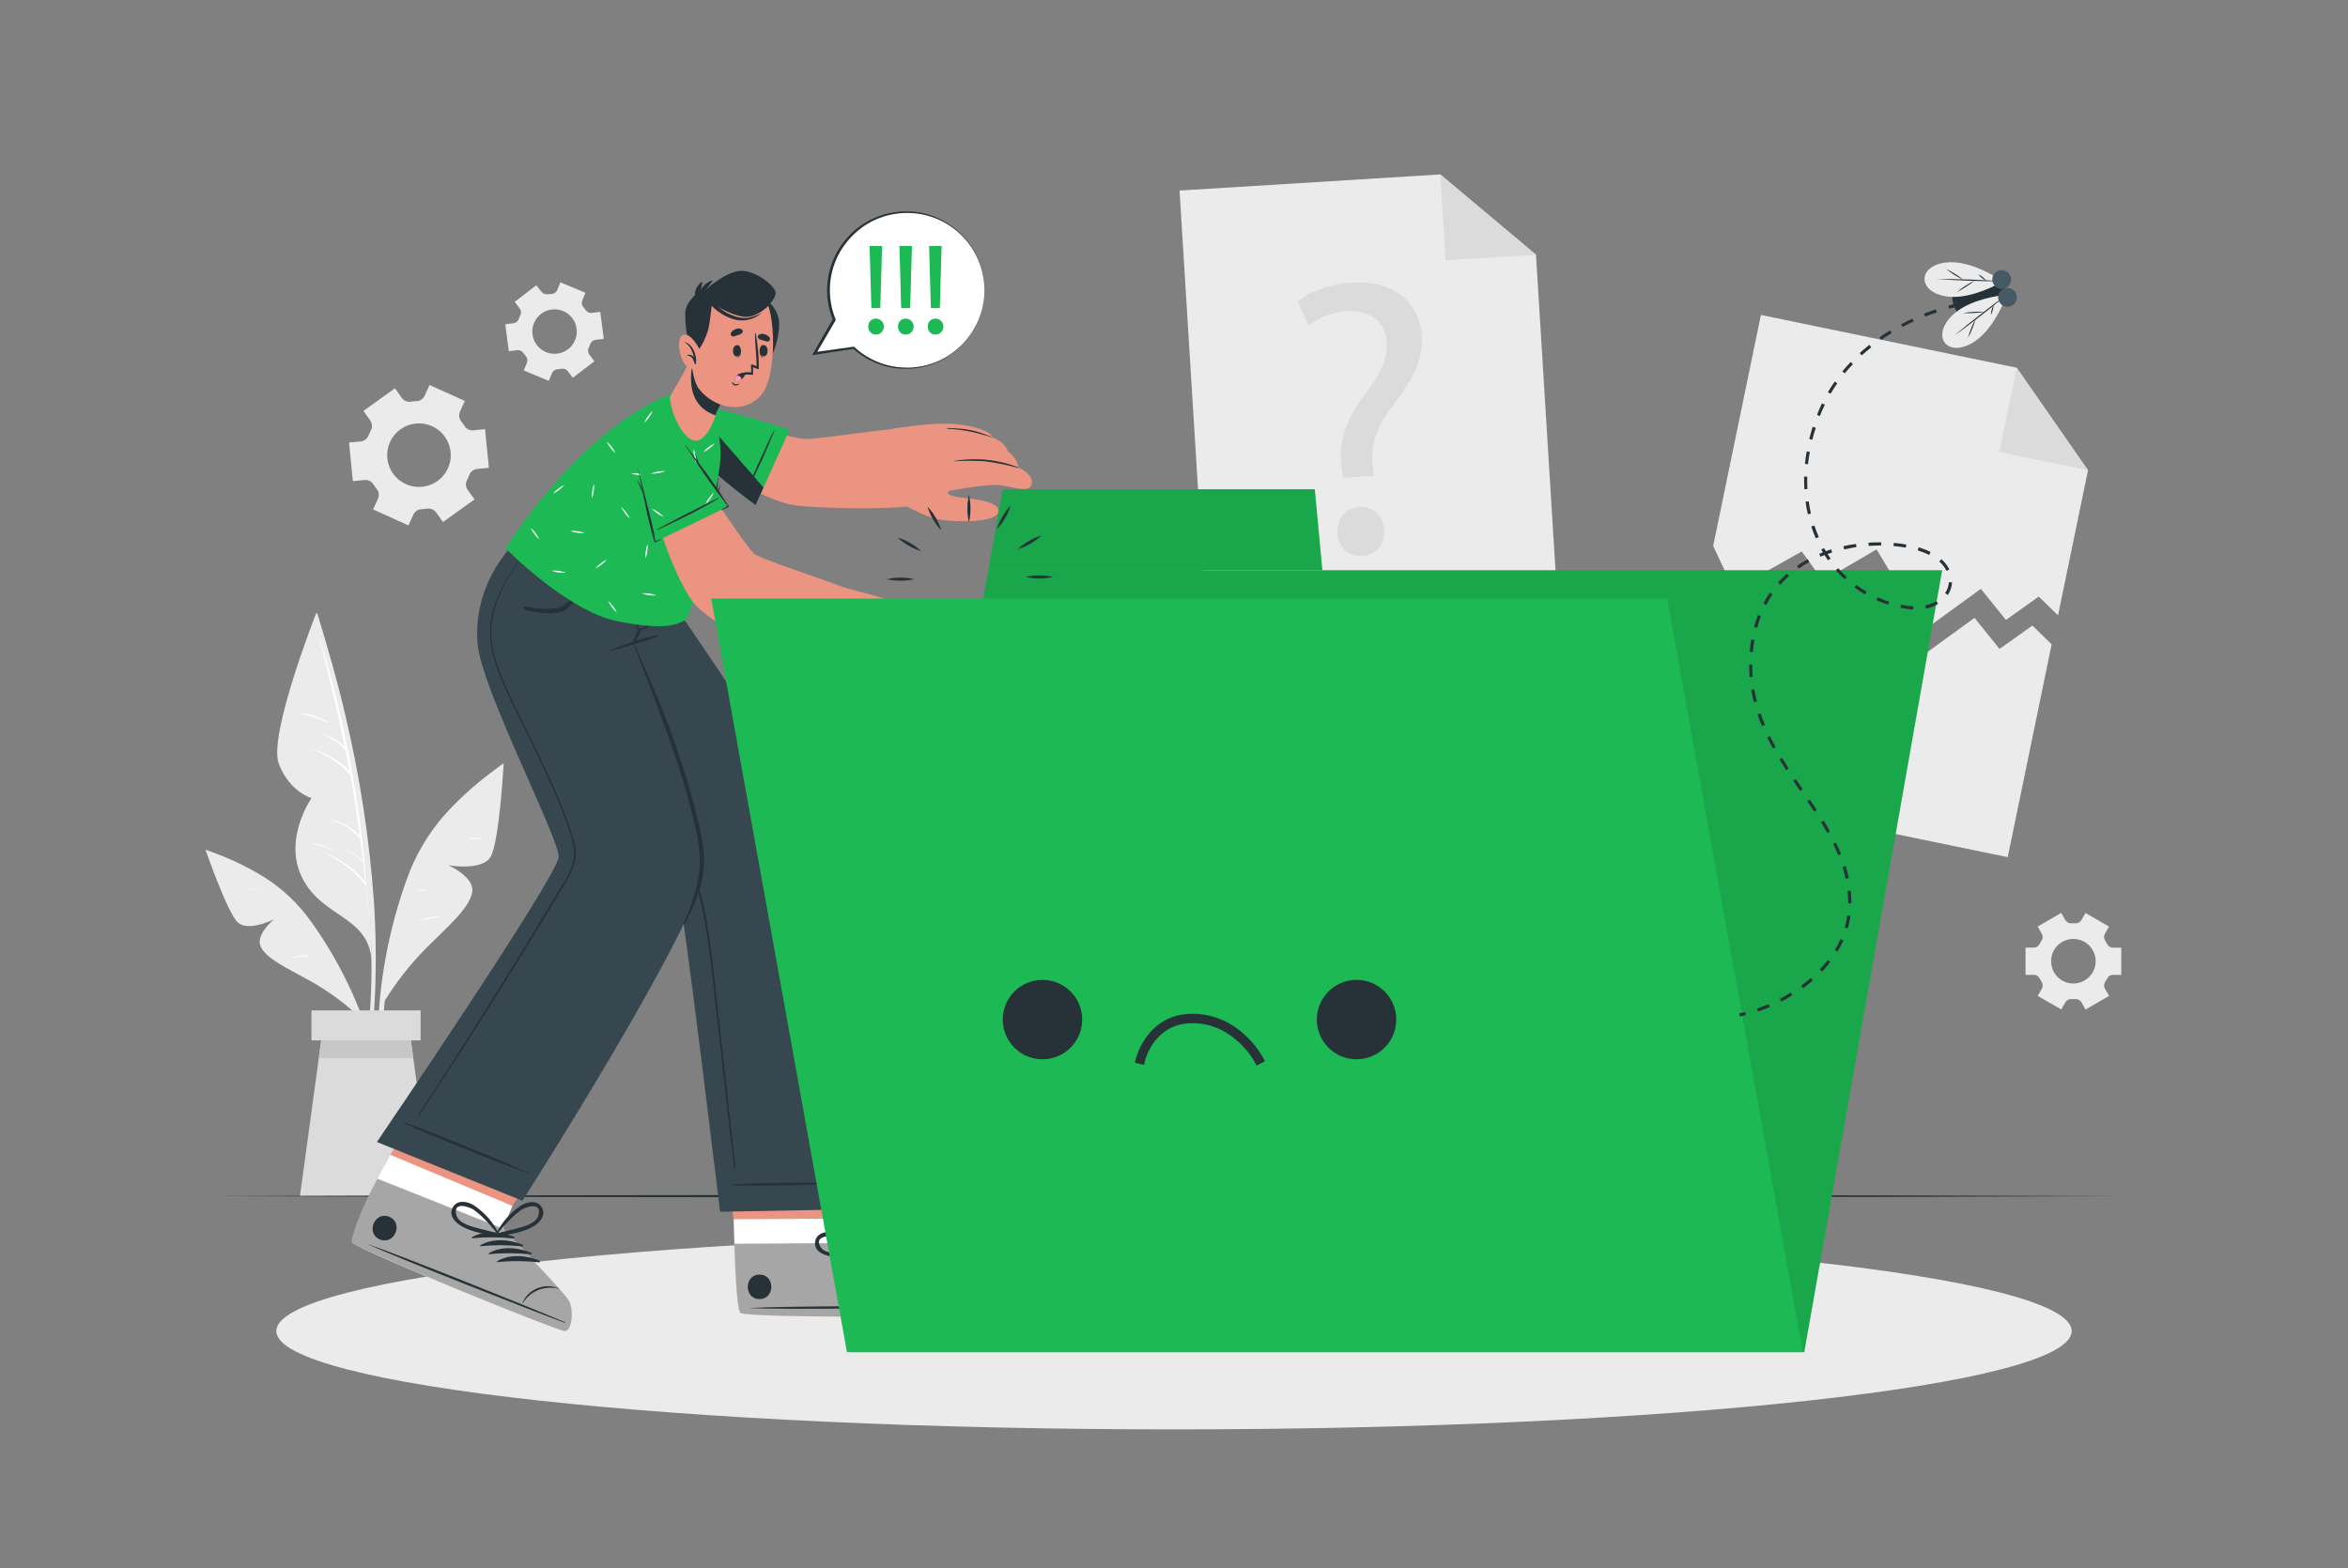 <svg width="500" height="334" viewBox="0 0 500 334" fill="none" xmlns="http://www.w3.org/2000/svg">
<rect x="0" y="0" width="500" height="334" fill="#808080" stroke="none"/>
<path d="M444.632 100.18L438.252 131.08L434.145 127.073L427.158 132.06L421.818 125.427L409.845 134.133L399.612 117.02L388.198 123.707L383.672 117.467L369.178 125.633L364.818 116.293L374.978 67.087L429.445 78.333L444.632 100.18Z" fill="#EBEBEB"/>
<path d="M429.447 78.333L444.634 100.18L425.74 96.28L429.447 78.333Z" fill="#DBDBDB"/>
<path d="M436.894 137.253L427.54 182.587L354.174 167.44L363.46 122.473L367.82 131.807L382.32 123.64L386.84 129.88L398.26 123.2L408.487 140.313L420.467 131.607L425.8 138.233L432.794 133.253L436.894 137.253Z" fill="#EBEBEB"/>
<path d="M331.886 131.94L257.12 136.567L251.18 40.593L306.7 37.153L327.08 54.253L331.886 131.94Z" fill="#EBEBEB"/>
<path d="M306.699 37.153L327.079 54.253L307.826 55.447L306.699 37.153Z" fill="#DBDBDB"/>
<path d="M285.999 101.733L285.706 99.567C284.952 95.08 286.179 90.06 290.079 84.813C293.599 80.147 295.506 76.813 295.292 73.027C295.052 68.76 292.219 66.067 286.946 66.28C283.932 66.437 281.037 67.506 278.646 69.347L276.346 64.193C279.012 62.027 283.679 60.427 288.112 60.193C297.732 59.66 302.412 65.353 302.779 71.707C303.099 77.393 300.152 81.667 296.406 86.66C292.966 91.213 291.839 94.967 292.326 99.213L292.532 101.387L285.999 101.733ZM284.812 113.54C284.639 110.447 286.606 108.153 289.532 107.993C292.459 107.833 294.592 109.887 294.766 112.987C294.926 115.913 293.132 118.273 290.039 118.447C287.086 118.613 284.952 116.467 284.786 113.54H284.812Z" fill="#DBDBDB"/>
<path d="M98.987 85.407L91.467 82L90.421 84.3C90.266 84.629 90.025 84.909 89.723 85.111C89.421 85.313 89.07 85.429 88.707 85.447C88.294 85.46 87.882 85.5 87.474 85.567C87.116 85.62 86.75 85.575 86.415 85.436C86.081 85.298 85.79 85.071 85.574 84.78L84.101 82.72L77.387 87.533L78.861 89.593C79.066 89.891 79.186 90.238 79.21 90.598C79.233 90.959 79.159 91.319 78.994 91.64C78.804 92.007 78.633 92.383 78.481 92.767C78.349 93.105 78.127 93.401 77.839 93.624C77.551 93.846 77.208 93.985 76.847 94.027L74.334 94.273L75.141 102.493L77.667 102.24C78.03 102.211 78.393 102.281 78.718 102.444C79.044 102.606 79.319 102.853 79.514 103.16C79.621 103.333 79.734 103.5 79.854 103.667C79.974 103.833 80.094 103.993 80.221 104.153C80.451 104.433 80.599 104.772 80.648 105.13C80.698 105.489 80.647 105.855 80.501 106.187L79.447 108.507L86.974 111.92L88.021 109.607C88.177 109.278 88.419 108.999 88.722 108.798C89.025 108.597 89.377 108.482 89.741 108.467C90.149 108.45 90.557 108.41 90.961 108.347C91.319 108.294 91.685 108.339 92.019 108.477C92.354 108.616 92.645 108.842 92.861 109.133L94.334 111.193L101.054 106.38L99.581 104.32C99.369 104.025 99.245 103.678 99.221 103.316C99.198 102.954 99.276 102.593 99.447 102.273C99.633 101.909 99.8 101.535 99.947 101.153C100.076 100.812 100.296 100.514 100.585 100.291C100.873 100.069 101.218 99.931 101.581 99.893L104.107 99.64L103.294 91.42L100.767 91.667C100.407 91.698 100.045 91.63 99.722 91.469C99.398 91.307 99.126 91.06 98.934 90.753C98.821 90.58 98.707 90.413 98.587 90.247C98.467 90.08 98.347 89.913 98.221 89.76C97.992 89.477 97.845 89.136 97.796 88.776C97.747 88.415 97.797 88.048 97.941 87.713L98.987 85.407ZM94.721 93.013C95.5 94.101 95.94 95.396 95.984 96.734C96.027 98.071 95.673 99.392 94.966 100.529C94.26 101.665 93.232 102.566 92.012 103.119C90.793 103.671 89.438 103.849 88.117 103.631C86.797 103.413 85.57 102.808 84.594 101.893C83.617 100.978 82.934 99.793 82.63 98.49C82.326 97.186 82.416 95.822 82.888 94.57C83.36 93.317 84.192 92.233 85.281 91.453C86.739 90.409 88.553 89.986 90.324 90.279C92.094 90.571 93.675 91.555 94.721 93.013Z" fill="#EBEBEB"/>
<path d="M438.921 194.473L433.907 197.367L434.794 198.9C434.926 199.12 434.992 199.374 434.984 199.63C434.976 199.887 434.894 200.136 434.747 200.347C434.594 200.587 434.447 200.833 434.314 201.093C434.204 201.323 434.031 201.517 433.815 201.652C433.599 201.787 433.349 201.856 433.094 201.853H431.334V207.647H433.107C433.362 207.644 433.612 207.714 433.828 207.848C434.045 207.983 434.218 208.177 434.327 208.407C434.461 208.667 434.607 208.913 434.761 209.153C434.907 209.364 434.989 209.613 434.997 209.87C435.006 210.126 434.94 210.38 434.807 210.6L433.921 212.133L438.934 215.027L439.827 213.487C439.957 213.268 440.144 213.09 440.369 212.972C440.594 212.855 440.847 212.802 441.101 212.82H441.954C442.207 212.803 442.46 212.856 442.685 212.974C442.91 213.091 443.097 213.269 443.227 213.487L444.121 215.033L449.127 212.14L448.241 210.6C448.115 210.379 448.053 210.127 448.062 209.872C448.072 209.618 448.152 209.371 448.294 209.16C448.447 208.92 448.594 208.667 448.727 208.413C448.837 208.183 449.01 207.99 449.226 207.855C449.442 207.72 449.693 207.65 449.947 207.653H451.721V201.86H449.934C449.679 201.863 449.429 201.793 449.213 201.659C448.997 201.524 448.824 201.33 448.714 201.1C448.581 200.847 448.434 200.593 448.281 200.353C448.139 200.142 448.058 199.895 448.049 199.641C448.039 199.387 448.101 199.135 448.227 198.913L449.114 197.373L444.107 194.48L443.214 196C443.085 196.218 442.897 196.397 442.672 196.514C442.447 196.632 442.194 196.685 441.941 196.667H441.514H441.087C440.833 196.684 440.58 196.631 440.354 196.513C440.128 196.395 439.939 196.218 439.807 196L438.921 194.473ZM441.514 200.007C442.453 200.005 443.372 200.283 444.154 200.804C444.935 201.325 445.545 202.066 445.905 202.934C446.265 203.801 446.359 204.756 446.176 205.678C445.993 206.599 445.541 207.446 444.877 208.11C444.213 208.774 443.366 209.226 442.445 209.409C441.524 209.592 440.569 209.498 439.701 209.137C438.833 208.777 438.092 208.168 437.571 207.386C437.05 206.605 436.773 205.686 436.774 204.747C436.773 204.124 436.895 203.507 437.133 202.931C437.371 202.355 437.72 201.832 438.16 201.391C438.6 200.95 439.123 200.6 439.699 200.362C440.274 200.123 440.891 200 441.514 200V200.007Z" fill="#EBEBEB"/>
<path d="M114.2 60.773L109.606 64.293L110.666 65.7C110.824 65.9 110.922 66.142 110.946 66.396C110.971 66.65 110.923 66.906 110.806 67.133C110.679 67.393 110.567 67.66 110.473 67.933C110.391 68.174 110.243 68.387 110.046 68.549C109.85 68.71 109.612 68.813 109.36 68.847L107.6 69.073L108.346 74.813L110.106 74.587C110.362 74.551 110.624 74.588 110.859 74.695C111.095 74.801 111.296 74.971 111.44 75.187C111.6 75.419 111.774 75.641 111.96 75.853C112.131 76.042 112.245 76.276 112.288 76.528C112.33 76.78 112.3 77.039 112.2 77.273L111.533 78.913L116.866 81.133L117.533 79.493C117.632 79.258 117.795 79.055 118.004 78.908C118.212 78.761 118.458 78.675 118.713 78.66L119.14 78.613L119.56 78.547C119.806 78.5 120.061 78.522 120.296 78.61C120.531 78.699 120.738 78.85 120.893 79.047L121.98 80.467L126.573 76.947L125.5 75.54C125.345 75.337 125.249 75.094 125.225 74.84C125.2 74.586 125.247 74.329 125.36 74.1C125.486 73.842 125.597 73.577 125.693 73.307C125.775 73.066 125.923 72.853 126.12 72.692C126.316 72.53 126.554 72.427 126.806 72.393L128.566 72.167L127.82 66.427L126.06 66.653C125.804 66.69 125.543 66.653 125.308 66.549C125.072 66.444 124.87 66.274 124.726 66.06C124.56 65.82 124.386 65.593 124.2 65.393C124.044 65.201 123.944 64.969 123.909 64.724C123.873 64.479 123.905 64.229 124 64L124.666 62.36L119.333 60.14L118.666 61.78C118.566 62.014 118.402 62.216 118.194 62.364C117.986 62.511 117.741 62.597 117.486 62.613L117.06 62.653L116.666 62.667C116.42 62.713 116.165 62.691 115.93 62.603C115.695 62.515 115.488 62.364 115.333 62.167L114.2 60.773ZM117.486 65.927C118.415 65.807 119.358 65.966 120.197 66.382C121.036 66.798 121.732 67.453 122.199 68.264C122.666 69.076 122.882 70.008 122.82 70.942C122.758 71.876 122.421 72.771 121.851 73.514C121.281 74.257 120.503 74.814 119.617 75.115C118.731 75.417 117.775 75.449 116.87 75.208C115.965 74.967 115.152 74.463 114.533 73.761C113.915 73.058 113.518 72.188 113.393 71.26C113.31 70.641 113.35 70.011 113.51 69.407C113.671 68.804 113.95 68.238 114.33 67.742C114.711 67.246 115.186 66.831 115.727 66.519C116.269 66.208 116.867 66.006 117.486 65.927Z" fill="#EBEBEB"/>
<path d="M79.88 211.187C80.13 204.742 80.041 198.289 79.613 191.853C78.659 178.565 76.633 165.375 73.553 152.413C71.86 145.12 69.78 137.947 67.606 130.78C67.54 130.56 67.193 130.62 67.253 130.847C73.966 156.113 79.473 182.18 79.093 208.447C78.986 215.78 78.133 223.013 77.44 230.32C77.44 230.513 77.74 230.593 77.786 230.393C79.166 224.12 79.62 217.573 79.88 211.187Z" fill="#EBEBEB"/>
<path d="M67.251 130.827C67.251 130.827 57.092 156.627 59.365 162.667C61.638 168.707 66.332 170 66.332 170C66.332 170 60.111 178.88 64.458 187.207C68.805 195.533 78.458 195.14 79.125 204.58C79.105 204.627 79.638 165.153 67.251 130.827Z" fill="#EBEBEB"/>
<path d="M77.999 188.327C78.015 188.284 78.015 188.236 77.999 188.193C76.665 170.579 73.36 153.171 68.145 136.293C68.145 136.247 68.045 136.26 68.058 136.293C70.072 143.849 71.85 151.436 73.392 159.053C72.026 157.759 70.357 156.829 68.538 156.347C68.538 156.347 68.485 156.387 68.538 156.4C70.449 157.1 72.167 158.242 73.552 159.733C73.845 161.233 74.138 162.727 74.412 164.227C72.138 161.687 68.992 160.427 65.838 159.227C65.831 159.23 65.825 159.235 65.821 159.241C65.817 159.248 65.814 159.256 65.814 159.263C65.814 159.271 65.817 159.279 65.821 159.285C65.825 159.292 65.831 159.297 65.838 159.3C69.125 160.633 72.392 162.353 74.618 165.187C75.392 169.467 76.072 173.762 76.659 178.073C75.017 176.354 72.912 175.147 70.599 174.6C70.525 174.6 70.485 174.687 70.558 174.707C72.935 175.407 75.057 176.782 76.665 178.667H76.705C76.905 180.178 77.096 181.696 77.278 183.22C76.009 182.145 74.575 181.281 73.032 180.66C72.992 180.66 72.965 180.707 73.032 180.72C74.607 181.402 76.049 182.357 77.292 183.54C77.292 183.54 77.325 183.54 77.345 183.54C77.512 184.987 77.678 186.433 77.825 187.88C75.536 185.113 72.565 182.989 69.205 181.72C69.191 181.72 69.177 181.726 69.167 181.736C69.157 181.746 69.152 181.759 69.152 181.773C69.152 181.788 69.157 181.801 69.167 181.811C69.177 181.821 69.191 181.827 69.205 181.827C72.523 183.289 75.437 185.533 77.698 188.367C77.723 188.398 77.757 188.421 77.795 188.433C77.833 188.444 77.874 188.445 77.912 188.433C78.132 190.653 78.332 192.873 78.492 195.1C78.492 195.133 78.545 195.133 78.545 195.1C78.372 192.864 78.19 190.607 77.999 188.327Z" fill="white"/>
<path d="M69.832 153.807C67.992 152.662 65.89 152.005 63.725 151.9C63.715 151.9 63.705 151.904 63.697 151.912C63.69 151.919 63.685 151.929 63.685 151.94C63.685 151.951 63.69 151.961 63.697 151.968C63.705 151.976 63.715 151.98 63.725 151.98C65.818 152.377 67.849 153.049 69.766 153.98C69.846 154 69.906 153.86 69.832 153.807Z" fill="white"/>
<path d="M71.067 181.12C69.653 180.308 68.095 179.776 66.48 179.553C66.427 179.553 66.42 179.627 66.48 179.64C68.057 179.956 69.583 180.49 71.013 181.227C71.073 181.26 71.127 181.153 71.067 181.12Z" fill="white"/>
<path d="M106.599 163.113C102.301 166.084 98.353 169.533 94.832 173.393C91.201 177.481 88.4 182.236 86.586 187.393C82.724 198.139 80.648 209.444 80.439 220.86C80.309 227.182 80.916 233.498 82.246 239.68C82.256 239.725 82.284 239.764 82.323 239.789C82.362 239.814 82.409 239.823 82.454 239.815C82.499 239.806 82.54 239.781 82.567 239.743C82.594 239.706 82.605 239.659 82.599 239.613C80.944 228.704 81.007 217.603 82.786 206.713C84.532 196.047 87.272 184.433 94.059 175.76C97.752 171.033 102.359 167.32 106.912 163.48C107.152 163.267 106.846 162.94 106.599 163.113Z" fill="#EBEBEB"/>
<path d="M81.932 213.167C84.378 209.21 87.253 205.534 90.505 202.207C95.592 197.12 99.872 193.507 100.538 190.147C101.205 186.787 95.445 184.307 95.445 184.307C95.445 184.307 102.478 185.573 104.405 182.62C106.332 179.667 107.258 162.56 107.258 162.56C107.258 162.56 94.458 171.7 88.492 184.513C82.525 197.327 81.932 213.167 81.932 213.167Z" fill="#EBEBEB"/>
<path d="M102.666 178.607C101.823 178.481 100.969 178.452 100.119 178.52C100.019 178.52 100.026 178.693 100.119 178.7C100.959 178.7 101.806 178.66 102.646 178.7C102.656 178.698 102.664 178.692 102.671 178.685C102.678 178.678 102.683 178.669 102.685 178.66C102.687 178.65 102.686 178.64 102.683 178.63C102.68 178.621 102.674 178.613 102.666 178.607Z" fill="white"/>
<path d="M93.472 195.2C92.12 195.228 90.784 195.494 89.525 195.987C89.525 195.987 89.525 196.053 89.525 196.047C90.859 195.733 92.145 195.607 93.465 195.38C93.483 195.372 93.497 195.36 93.508 195.345C93.519 195.329 93.525 195.311 93.525 195.292C93.526 195.273 93.521 195.255 93.512 195.238C93.502 195.222 93.489 195.209 93.472 195.2Z" fill="white"/>
<path d="M90.714 189.467C90.153 189.462 89.593 189.511 89.041 189.613C89.03 189.617 89.022 189.624 89.015 189.633C89.009 189.642 89.006 189.652 89.006 189.663C89.006 189.674 89.009 189.685 89.015 189.694C89.022 189.703 89.03 189.71 89.041 189.713C89.6 189.746 90.16 189.721 90.714 189.64C90.737 189.64 90.759 189.631 90.775 189.615C90.791 189.598 90.801 189.576 90.801 189.553C90.801 189.53 90.791 189.508 90.775 189.492C90.759 189.476 90.737 189.467 90.714 189.467Z" fill="white"/>
<path d="M44.407 181.26C48.573 182.672 52.565 184.553 56.307 186.867C60.189 189.334 63.556 192.531 66.22 196.28C71.826 204.084 76.118 212.751 78.927 221.94C80.493 227.028 81.46 232.281 81.807 237.593C81.799 237.628 81.78 237.659 81.753 237.681C81.726 237.703 81.692 237.715 81.657 237.715C81.621 237.715 81.587 237.703 81.56 237.681C81.533 237.659 81.514 237.628 81.507 237.593C80.33 228.383 77.716 219.414 73.76 211.013C69.873 202.78 64.973 194.02 57.48 188.567C53.4 185.6 48.813 183.653 44.24 181.6C44 181.52 44.167 181.18 44.407 181.26Z" fill="#EBEBEB"/>
<path d="M75.939 216.067C73.043 213.432 69.866 211.122 66.466 209.18C61.173 206.24 56.873 204.307 55.559 201.74C54.246 199.173 58.333 195.84 58.333 195.84C58.333 195.84 52.933 198.507 50.693 196.54C48.453 194.573 43.746 180.973 43.746 180.973C43.746 180.973 56.219 185.407 63.999 194.4C71.779 203.393 75.939 216.067 75.939 216.067Z" fill="#EBEBEB"/>
<path d="M65.586 203.547C64.359 203.461 63.128 203.613 61.959 203.993C61.959 203.993 61.959 204.053 61.959 204.047C63.152 203.842 64.356 203.718 65.566 203.673C65.652 203.673 65.672 203.553 65.586 203.547Z" fill="white"/>
<path d="M54.705 189.28C54.146 189.234 53.583 189.266 53.032 189.373C52.972 189.373 52.992 189.48 53.032 189.473C53.585 189.413 54.125 189.433 54.672 189.42C54.689 189.421 54.706 189.415 54.719 189.405C54.733 189.395 54.742 189.38 54.746 189.364C54.75 189.347 54.748 189.33 54.741 189.315C54.733 189.299 54.721 189.287 54.705 189.28Z" fill="white"/>
<path d="M92.026 254.787H63.873L67.886 225.38L68.913 217.84H86.986L88.013 225.38L92.026 254.787Z" fill="#DBDBDB"/>
<path d="M88.013 225.38H67.887L68.913 217.84H86.987L88.013 225.38Z" fill="#C7C7C7"/>
<path d="M89.566 215.227H66.326V221.613H89.566V215.227Z" fill="#DBDBDB"/>
<path d="M45.973 254.787L96.646 254.627L147.319 254.567L248.666 254.453L350.013 254.567L400.686 254.627L451.359 254.787L400.686 254.953L350.013 255.007L248.666 255.12L147.319 255.007L96.646 254.947L45.973 254.787Z" fill="#263238"/>
<path d="M250 304.473C355.575 304.473 441.16 295.095 441.16 283.527C441.16 271.958 355.575 262.58 250 262.58C144.425 262.58 58.84 271.958 58.84 283.527C58.84 295.095 144.425 304.473 250 304.473Z" fill="#EBEBEB"/>
<path d="M205.501 280.06C203.948 280.587 159.408 280.727 157.701 279.673C157.035 279.273 156.655 272.787 156.368 264.933C156.308 263.24 156.261 261.487 156.221 259.713L152.668 235.953L182.448 235.76L185.255 259.527L185.141 264.753C185.141 264.753 202.221 272.32 203.968 273.693C205.715 275.067 207.055 279.533 205.501 280.06Z" fill="#EB9481"/>
<path d="M205.501 280.06C203.948 280.587 159.408 280.727 157.701 279.673C156.915 279.18 156.488 269.707 156.248 259.713L185.221 259.527L185.108 264.753C185.108 264.753 202.188 272.32 203.935 273.693C205.681 275.067 207.055 279.533 205.501 280.06Z" fill="white"/>
<path d="M205.501 280.06C203.947 280.587 159.407 280.727 157.701 279.673C157.034 279.273 156.654 272.787 156.367 264.933L185.081 264.753C185.081 264.753 202.161 272.32 203.907 273.693C205.654 275.067 207.054 279.533 205.501 280.06Z" fill="#A6A6A6"/>
<path d="M204.855 278.28C197.388 278.12 167.255 278.193 159.861 278.607C159.801 278.607 159.801 278.647 159.861 278.653C167.261 278.967 197.395 278.653 204.855 278.4C205.015 278.393 205.015 278.28 204.855 278.28Z" fill="#263238"/>
<path d="M201.061 272.1C200.23 272.081 199.405 272.235 198.637 272.552C197.87 272.869 197.176 273.341 196.601 273.94C195.552 275.009 194.959 276.443 194.947 277.94C194.947 277.987 195.027 277.987 195.034 277.94C195.282 276.465 196 275.11 197.081 274.077C198.163 273.043 199.549 272.387 201.034 272.207C201.048 272.21 201.063 272.208 201.076 272.201C201.088 272.193 201.097 272.181 201.101 272.167C201.104 272.153 201.102 272.138 201.094 272.125C201.087 272.113 201.075 272.104 201.061 272.1Z" fill="#263238"/>
<path d="M188.002 265.487C185.015 265.453 181.555 266.52 179.702 268.973C179.635 269.067 179.768 269.167 179.855 269.12C182.464 267.743 185.213 266.648 188.055 265.853C188.099 265.841 188.137 265.814 188.162 265.776C188.187 265.737 188.197 265.692 188.19 265.646C188.184 265.601 188.161 265.56 188.126 265.531C188.091 265.501 188.047 265.486 188.002 265.487Z" fill="#263238"/>
<path d="M190.321 266.373C187.328 266.373 183.868 267.413 182.021 269.86C181.948 269.96 182.081 270.06 182.175 270.013C184.78 268.631 187.527 267.534 190.368 266.74C190.411 266.728 190.449 266.701 190.474 266.664C190.499 266.626 190.509 266.581 190.504 266.536C190.498 266.492 190.476 266.451 190.443 266.421C190.409 266.391 190.366 266.374 190.321 266.373Z" fill="#263238"/>
<path d="M192.629 267.267C189.642 267.267 186.182 268.3 184.329 270.753C184.262 270.847 184.395 270.947 184.482 270.9C187.091 269.523 189.84 268.428 192.682 267.633C192.726 267.621 192.764 267.594 192.789 267.556C192.814 267.517 192.824 267.472 192.817 267.426C192.811 267.381 192.788 267.34 192.753 267.311C192.718 267.281 192.674 267.266 192.629 267.267Z" fill="#263238"/>
<path d="M194.942 268.16C191.948 268.127 188.488 269.193 186.642 271.647C186.568 271.74 186.708 271.84 186.795 271.793C189.404 270.415 192.153 269.32 194.995 268.527C195.039 268.515 195.077 268.487 195.102 268.449C195.127 268.411 195.137 268.365 195.13 268.32C195.124 268.275 195.101 268.234 195.066 268.204C195.032 268.175 194.987 268.159 194.942 268.16Z" fill="#263238"/>
<path d="M161.74 271.507C158.407 271.507 158.407 276.74 161.74 276.72C165.074 276.7 165.1 271.487 161.74 271.507Z" fill="#263238"/>
<path d="M191.207 257.5C189.693 256.247 187.787 257.5 186.86 258.787C185.317 261.061 184.398 263.7 184.193 266.44C184.193 266.5 184.24 266.527 184.287 266.527C184.299 266.583 184.324 266.636 184.36 266.681C184.397 266.725 184.443 266.76 184.496 266.783C184.549 266.806 184.607 266.816 184.664 266.812C184.722 266.808 184.777 266.79 184.827 266.76C186.947 265.287 189.4 263.967 191.007 261.88C191.92 260.667 192.667 258.667 191.207 257.5ZM187.567 263.86C186.54 264.613 185.48 265.313 184.48 266.107C185.013 264.613 185.473 263.107 186.153 261.667C186.468 260.976 186.828 260.308 187.233 259.667C187.9 258.673 190.807 256.167 191.113 259.413C191.287 261.193 188.787 262.967 187.567 263.86Z" fill="#263238"/>
<path d="M176.753 267.573C179.353 267.96 182.04 267.213 184.593 266.807C184.649 266.792 184.7 266.765 184.743 266.727C184.786 266.689 184.82 266.642 184.841 266.589C184.862 266.536 184.871 266.478 184.866 266.421C184.861 266.364 184.843 266.309 184.813 266.26C184.823 266.253 184.831 266.243 184.836 266.232C184.842 266.221 184.845 266.209 184.845 266.197C184.845 266.184 184.842 266.172 184.836 266.161C184.831 266.15 184.823 266.141 184.813 266.133C182.762 264.304 180.265 263.046 177.573 262.487C176 262.187 173.773 262.62 173.573 264.573C173.333 266.413 175.233 267.333 176.753 267.573ZM174.94 265.88C172.94 263.32 176.76 263.1 177.907 263.367C178.651 263.553 179.381 263.789 180.093 264.073C181.552 264.678 182.978 265.357 184.367 266.107C183.1 266.233 181.853 266.46 180.593 266.633C179.087 266.833 176.06 267.287 174.94 265.88Z" fill="#263238"/>
<path d="M108.881 126.133C108.881 126.133 143.461 184.96 144.388 189.093C145.808 195.44 153.334 258.113 153.334 258.113L189.334 257.447C189.334 257.447 183.134 202.187 177.261 183.98C173.034 170.867 142.514 127.373 142.514 127.373L108.881 126.133Z" fill="#37474F"/>
<path d="M186.062 251.953C180.895 251.913 162.582 251.707 155.702 252.347C155.648 252.347 155.655 252.44 155.702 252.447C158.068 252.787 180.888 252.26 186.055 252.093C186.066 252.097 186.077 252.099 186.089 252.097C186.1 252.096 186.111 252.092 186.121 252.085C186.13 252.079 186.138 252.071 186.144 252.061C186.149 252.051 186.153 252.039 186.153 252.028C186.154 252.016 186.151 252.005 186.147 251.994C186.142 251.984 186.135 251.975 186.126 251.968C186.117 251.96 186.107 251.955 186.096 251.953C186.084 251.95 186.073 251.951 186.062 251.953Z" fill="#263238"/>
<path d="M114.782 131.533C117.049 135.087 119.449 138.567 121.755 142.093C124.062 145.62 126.382 149.147 128.669 152.667C133.229 159.778 137.673 166.936 142.002 174.14C144.115 177.479 145.922 181.003 147.402 184.667C148.753 188.332 149.768 192.111 150.435 195.96C151.142 199.82 151.609 203.72 152.042 207.62C152.487 211.767 152.951 215.916 153.435 220.067C154.382 228.56 155.331 237.053 156.282 245.547C156.395 246.587 156.509 247.627 156.615 248.673C156.615 248.827 156.355 248.853 156.335 248.673C155.275 240.24 154.395 231.773 153.435 223.34C152.955 219.131 152.478 214.924 152.002 210.72C151.555 206.807 151.129 202.887 150.522 199C149.965 195.164 149.119 191.375 147.989 187.667C146.744 183.827 145.076 180.138 143.015 176.667C138.849 169.473 134.435 162.407 130.022 155.333C125.609 148.26 121.075 141.127 116.422 134.14C115.849 133.28 115.269 132.42 114.669 131.573C114.622 131.527 114.742 131.467 114.782 131.533Z" fill="#263238"/>
<path d="M120.214 283.527C118.574 283.427 76.215 266.267 75.041 264.64C74.989 264.544 74.966 264.435 74.975 264.327C74.975 262.867 77.915 257.773 80.368 251.08C80.521 250.653 81.615 248.667 83.128 245.993C87.335 238.667 94.668 226.047 94.668 226.047L122.354 237.047L109.101 256.88L107.041 261.68C107.041 261.68 120.034 275.113 121.128 277.013C122.221 278.913 121.848 283.62 120.214 283.527Z" fill="#EB9481"/>
<path d="M120.214 283.527C118.574 283.427 76.215 266.267 75.041 264.64C74.989 264.544 74.966 264.435 74.975 264.327C74.975 262.867 77.915 257.773 80.368 251.08C80.521 250.653 81.615 248.667 83.128 245.993L109.128 256.88L107.068 261.68C107.068 261.68 120.061 275.113 121.154 277.013C122.248 278.913 121.848 283.62 120.214 283.527Z" fill="white"/>
<path d="M120.214 283.527C118.574 283.427 76.214 266.267 75.041 264.64C74.587 264.02 76.481 258.24 80.374 251.08L107.041 261.687C107.041 261.687 120.034 275.107 121.134 277.02C122.234 278.933 121.847 283.62 120.214 283.527Z" fill="#A6A6A6"/>
<path d="M120.281 281.633C113.421 278.687 85.461 267.447 78.454 265.06C78.394 265.06 78.381 265.06 78.454 265.1C85.194 268.167 113.241 279.18 120.254 281.767C120.388 281.8 120.428 281.693 120.281 281.633Z" fill="#263238"/>
<path d="M119.082 274.48C118.321 274.146 117.499 273.973 116.669 273.973C115.838 273.973 115.016 274.146 114.255 274.48C112.887 275.079 111.803 276.182 111.229 277.56C111.229 277.6 111.289 277.633 111.309 277.593C112.094 276.315 113.273 275.326 114.669 274.774C116.064 274.223 117.601 274.138 119.049 274.533C119.06 274.53 119.069 274.523 119.076 274.513C119.082 274.503 119.084 274.491 119.082 274.48Z" fill="#263238"/>
<path d="M109.462 263.453C106.708 262.3 103.095 261.993 100.462 263.573C100.362 263.633 100.462 263.773 100.548 263.767C103.484 263.469 106.443 263.485 109.375 263.813C109.42 263.818 109.465 263.807 109.503 263.78C109.54 263.754 109.566 263.716 109.577 263.671C109.587 263.627 109.581 263.581 109.56 263.541C109.539 263.501 109.504 263.47 109.462 263.453Z" fill="#263238"/>
<path d="M111.268 265.147C108.515 263.993 104.902 263.687 102.268 265.267C102.168 265.327 102.268 265.467 102.355 265.46C105.29 265.159 108.25 265.175 111.182 265.507C111.227 265.512 111.272 265.5 111.309 265.474C111.346 265.448 111.373 265.409 111.383 265.365C111.394 265.321 111.388 265.274 111.367 265.234C111.346 265.194 111.311 265.163 111.268 265.147Z" fill="#263238"/>
<path d="M113.082 266.84C110.322 265.687 106.709 265.38 104.082 266.96C103.975 267.02 104.082 267.16 104.162 267.153C107.097 266.852 110.057 266.868 112.989 267.2C113.035 267.208 113.082 267.198 113.121 267.173C113.16 267.147 113.188 267.108 113.2 267.063C113.212 267.018 113.206 266.97 113.184 266.928C113.163 266.887 113.126 266.856 113.082 266.84Z" fill="#263238"/>
<path d="M114.887 268.533C112.127 267.38 108.52 267.073 105.887 268.647C105.78 268.713 105.887 268.853 105.967 268.847C108.902 268.546 111.861 268.561 114.793 268.893C114.839 268.901 114.887 268.891 114.926 268.866C114.965 268.84 114.993 268.801 115.005 268.756C115.017 268.711 115.011 268.663 114.989 268.622C114.967 268.581 114.931 268.549 114.887 268.533Z" fill="#263238"/>
<path d="M82.854 259.18C79.741 257.94 77.808 262.787 80.934 264.027C84.061 265.267 86.001 260.42 82.854 259.18Z" fill="#263238"/>
<path d="M115.427 257.253C114.487 255.527 112.267 255.953 110.914 256.813C108.634 258.341 106.795 260.439 105.581 262.9C105.575 262.911 105.572 262.923 105.572 262.935C105.572 262.947 105.575 262.959 105.58 262.97C105.585 262.98 105.593 262.99 105.602 262.998C105.611 263.005 105.622 263.011 105.634 263.013C105.634 263.233 105.781 263.493 106.041 263.44C108.567 262.86 111.334 262.56 113.601 261.227C114.901 260.453 116.314 258.887 115.427 257.253ZM109.661 261.78C108.427 262.093 107.187 262.347 105.967 262.707C106.976 261.491 108.047 260.327 109.174 259.22C109.729 258.692 110.319 258.202 110.941 257.753C111.907 257.087 115.561 255.853 114.627 258.98C114.114 260.707 111.134 261.407 109.661 261.78Z" fill="#263238"/>
<path d="M98.248 261.167C100.515 262.5 103.281 262.813 105.801 263.4C106.061 263.46 106.235 263.2 106.215 262.973C106.227 262.972 106.239 262.967 106.249 262.96C106.26 262.953 106.268 262.943 106.273 262.932C106.279 262.92 106.281 262.908 106.28 262.895C106.279 262.883 106.275 262.871 106.268 262.86C105.055 260.395 103.216 258.291 100.935 256.76C99.601 255.893 97.368 255.46 96.421 257.18C95.475 258.9 96.921 260.387 98.248 261.167ZM97.208 258.913C96.281 255.787 99.928 257.027 100.895 257.7C101.515 258.149 102.104 258.641 102.655 259.173C103.78 260.283 104.848 261.449 105.855 262.667C104.635 262.307 103.395 262.047 102.161 261.733C100.668 261.333 97.715 260.667 97.208 258.913Z" fill="#263238"/>
<path d="M111.255 255.773L80.262 243.26C80.262 243.26 118.688 186.76 118.968 182.553C119.222 178.833 102.342 146.42 101.682 136.973C100.962 126.773 105.868 118.887 111.268 113.987L143.235 127.58C143.235 127.58 139.862 132.973 134.568 135.98C134.568 135.98 150.962 173.447 150.028 184.967C149.095 196.487 111.255 255.773 111.255 255.773Z" fill="#37474F"/>
<path d="M112.628 249.88C108.148 247.953 109.462 248.44 104.955 246.547C102.755 245.627 88.288 239.607 86.062 239.107C86.015 239.107 85.982 239.173 86.028 239.2C87.955 240.38 102.542 246.147 104.762 247.027C109.302 248.813 108.015 248.253 112.575 249.987C112.582 249.996 112.591 250.003 112.601 250.008C112.612 250.012 112.623 250.014 112.634 250.013C112.646 250.012 112.657 250.008 112.666 250.002C112.675 249.995 112.683 249.987 112.688 249.977C112.693 249.966 112.695 249.955 112.695 249.944C112.694 249.932 112.691 249.921 112.685 249.912C112.679 249.902 112.671 249.894 112.661 249.888C112.651 249.883 112.64 249.88 112.628 249.88Z" fill="#263238"/>
<path d="M139.808 135.293C136.48 136.069 133.224 137.126 130.075 138.453C130.062 138.458 130.05 138.465 130.04 138.473C130.03 138.482 130.022 138.493 130.016 138.505C130.01 138.517 130.007 138.53 130.006 138.544C130.005 138.557 130.007 138.571 130.011 138.583C130.016 138.596 130.023 138.608 130.032 138.618C130.04 138.628 130.051 138.636 130.063 138.642C130.075 138.648 130.089 138.651 130.102 138.652C130.115 138.653 130.129 138.651 130.141 138.647C133.408 137.693 136.728 136.8 139.941 135.673C140.188 135.587 140.061 135.24 139.808 135.293Z" fill="#263238"/>
<path d="M136.002 134C135.691 134.553 135.417 135.125 135.182 135.713C134.952 136.16 134.809 136.647 134.762 137.147C134.762 137.247 134.895 137.267 134.955 137.207C135.29 136.807 135.559 136.357 135.755 135.873C136.028 135.347 136.308 134.827 136.568 134.287C136.748 133.893 136.208 133.64 136.002 134Z" fill="#263238"/>
<path d="M136.401 130.973C136.601 130.48 136.794 129.993 137.001 129.5C137.208 129.007 137.468 128.5 137.668 127.98C137.668 127.9 137.828 127.98 137.794 128.04C137.594 128.533 137.468 129.053 137.314 129.56C137.161 130.067 136.988 130.573 136.821 131.08C136.508 132.02 136.154 132.953 135.721 133.867C136.246 133.893 136.769 133.802 137.254 133.6C137.75 133.283 138.13 132.816 138.341 132.267C138.621 131.72 138.881 131.16 139.168 130.613C139.521 130.022 139.817 129.4 140.054 128.753C140.054 128.673 140.214 128.753 140.181 128.813C139.746 130.18 139.177 131.5 138.481 132.753C138.181 133.24 137.948 133.753 137.401 133.94C136.809 134.106 136.19 134.149 135.581 134.067C135.501 134.067 135.408 134.067 135.434 133.947C135.707 132.94 136.03 131.948 136.401 130.973Z" fill="#263238"/>
<path d="M135.041 137.2C136.181 139.607 137.181 142.007 138.241 144.407C139.301 146.807 140.241 149.127 141.195 151.513C143.101 156.327 144.808 161.233 146.308 166.18C147.048 168.633 147.735 171.107 148.348 173.6C149.023 176.085 149.518 178.616 149.828 181.173C150.095 183.726 149.869 186.306 149.161 188.773C148.426 191.212 147.483 193.583 146.341 195.86C145.641 197.3 145.408 197.107 145.741 196.38C146.695 194.313 149.195 188.053 149.015 182.793C148.869 180.275 148.48 177.777 147.855 175.333C147.272 172.813 146.617 170.313 145.888 167.833C144.468 162.94 142.781 158.147 141.048 153.36C140.075 150.693 139.048 148.027 138.048 145.36C137.048 142.693 136.048 140.24 134.928 137.293C134.895 137.173 135.008 137.127 135.041 137.2Z" fill="#263238"/>
<path d="M111.514 129.247C112.067 129.04 112.847 129.38 113.407 129.473C114.132 129.596 114.865 129.67 115.6 129.693C116.328 129.719 117.056 129.694 117.78 129.62C118.509 129.601 119.224 129.412 119.867 129.067C120.921 128.298 121.825 127.343 122.534 126.247C123.377 125.127 124.074 123.904 124.607 122.607C124.607 122.527 124.747 122.607 124.72 122.66C124.487 123.4 124.314 124.147 124.054 124.873C123.766 125.556 123.423 126.214 123.027 126.84C122.385 128.1 121.436 129.178 120.267 129.973C118.98 130.707 117.327 130.64 115.894 130.58C115.062 130.532 114.236 130.422 113.42 130.253C112.834 130.127 111.847 130.033 111.474 129.52C111.456 129.5 111.443 129.477 111.435 129.452C111.428 129.427 111.426 129.4 111.43 129.374C111.433 129.348 111.443 129.323 111.457 129.301C111.472 129.279 111.491 129.26 111.514 129.247Z" fill="#263238"/>
<path d="M89.108 237.333C94.202 229.618 99.202 221.84 104.108 214C109.015 206.16 113.855 198.26 118.628 190.3C119.768 188.4 121.082 186.507 121.815 184.4C122.615 182.113 122.162 179.893 121.442 177.653C120.082 173.567 118.493 169.561 116.682 165.653C114.895 161.713 112.968 157.84 111.075 153.953C109.182 150.067 107.202 146.227 105.742 142.173C104.408 138.3 103.868 134.287 104.908 130.273C105.948 126.26 108.188 122.713 110.528 119.373C111.142 118.493 111.775 117.62 112.395 116.707C112.442 116.64 112.542 116.707 112.495 116.787C109.915 120.267 107.402 123.953 105.888 128.04C105.115 130.054 104.682 132.184 104.608 134.34C104.596 136.529 104.936 138.706 105.615 140.787C106.868 144.84 108.848 148.673 110.695 152.487C112.542 156.3 114.515 160.247 116.335 164.173C118.213 168.125 119.882 172.173 121.335 176.3C121.955 178.133 122.668 180.053 122.615 182.02C122.568 184.173 121.542 186.113 120.475 187.927C115.808 195.827 111.028 203.633 106.162 211.393C101.295 219.153 96.288 226.913 91.222 234.593L89.302 237.493C89.202 237.613 89.028 237.473 89.108 237.333Z" fill="#263238"/>
<path d="M145.008 91.647C147.895 97.98 162.475 106.707 169.302 107.647C174.208 108.313 189.128 108.553 194.242 107.773C200.242 106.853 195.655 90.687 192.115 91.107C182.382 92.24 174.115 93.507 171.515 93.507C168.342 93.507 151.175 88 149.108 87.22C144.042 85.333 143.375 88.053 145.008 91.647Z" fill="#EB9481"/>
<path d="M145.101 93.333C148.754 98.74 160.894 107.58 160.894 107.58L162.581 103.847L168.161 91.5C168.161 91.5 157.007 88 149.667 86.4C148.804 86.203 147.925 86.079 147.041 86.027C142.354 85.773 141.947 88.667 145.101 93.333Z" fill="#1DB954"/>
<path d="M145.101 93.333C148.754 98.74 160.894 107.58 160.894 107.58L162.581 103.847C158.054 98.587 151.061 90.62 147.041 86.04C142.354 85.773 141.947 88.667 145.101 93.333Z" fill="#263238"/>
<path d="M158.708 105.073C159.635 102.8 163.755 93.647 164.781 91.74C164.848 91.607 164.955 91.62 164.895 91.74C163.108 96.292 161.073 100.743 158.801 105.073C158.775 105.153 158.668 105.127 158.708 105.073Z" fill="#263238"/>
<path d="M190.328 91.273C196.248 90.5 203.575 89.173 209.781 91.807C210.479 92.08 211.063 92.58 211.441 93.227C214.241 94.36 214.548 96.02 214.548 96.02C216.835 97.873 216.915 99.62 216.915 99.62C216.915 99.62 220.195 100.953 219.695 103.1C219.148 105.473 214.655 103.1 211.388 103.293C203.888 103.76 193.388 106.513 191.221 106.86L190.328 91.273Z" fill="#EB9481"/>
<path d="M203.187 98.26C205.38 98.11 207.581 98.11 209.774 98.26C212.162 98.56 214.525 99.039 216.841 99.693C216.856 99.699 216.872 99.698 216.887 99.691C216.901 99.684 216.912 99.672 216.917 99.657C216.923 99.642 216.922 99.625 216.915 99.611C216.908 99.596 216.896 99.585 216.881 99.58C212.529 97.873 207.793 97.393 203.187 98.193C203.081 98.18 203.081 98.267 203.187 98.26Z" fill="#263238"/>
<path d="M201.794 91.333C205.454 91.52 207.741 92.107 211.421 93.213V93.173C207.367 91.48 205.707 91.32 201.774 91.173C201.647 91.227 201.654 91.333 201.794 91.333Z" fill="#263238"/>
<path d="M202.387 104.427C201.434 104.873 201.667 105.373 203.487 105.793C205.307 106.213 212.874 106.34 212.607 108.98C212.341 111.62 201.667 111.287 198.687 110.353C195.707 109.42 191.221 106.86 191.221 106.86C193.334 106.507 198.294 105.167 202.387 104.427Z" fill="#EB9481"/>
<path d="M152.934 101.74C152.887 102.88 152.781 104.04 152.621 105.193C152.621 105.147 152.621 105.107 152.667 105.067C152.887 104.467 153.107 103.853 153.374 103.273C153.374 103.273 153.441 103.273 153.434 103.273C153.306 103.909 153.114 104.53 152.861 105.127C152.741 105.413 152.627 105.693 152.501 105.973C152.421 106.487 152.327 106.993 152.227 107.5C152.027 108.453 151.127 112.507 150.894 113.193C150.854 113.333 150.681 113.3 150.694 113.14C150.741 112.393 151.494 108.173 151.647 107.213C151.945 105.36 152.344 103.524 152.841 101.713C152.874 101.68 152.941 101.707 152.934 101.74Z" fill="#263238"/>
<path d="M146.002 132.053C144.222 132.967 141.928 134.387 131.595 132.353C130.928 132.22 130.302 132.06 129.648 131.867C119.962 128.96 108.315 117.567 107.682 116.76C107.682 116.76 123.075 91.807 142.762 83.96C145.195 82.993 149.222 84.86 151.428 87.187C152.222 88.02 153.948 94.147 153.288 99.107C152.628 104.067 147.775 131.14 146.002 132.053Z" fill="#1DB954"/>
<path d="M144.615 98.88C144.689 99.934 144.541 100.993 144.181 101.987C144.097 100.932 144.245 99.871 144.615 98.88Z" fill="white"/>
<path d="M137.901 115.873C137.944 116.398 137.926 116.926 137.848 117.447C137.784 117.971 137.656 118.486 137.468 118.98C137.422 118.453 137.44 117.923 137.521 117.4C137.59 116.878 137.717 116.366 137.901 115.873Z" fill="white"/>
<path d="M126.493 103.027C126.568 104.083 126.421 105.144 126.06 106.14C125.976 105.083 126.124 104.021 126.493 103.027Z" fill="white"/>
<path d="M149.007 115.007C149.05 115.534 149.032 116.064 148.954 116.587C148.889 117.111 148.762 117.626 148.574 118.12C148.528 117.593 148.546 117.063 148.627 116.54C148.694 116.016 148.822 115.502 149.007 115.007Z" fill="white"/>
<path d="M134.361 100.827C134.886 100.782 135.414 100.798 135.935 100.873C136.46 100.94 136.974 101.07 137.468 101.26C136.413 101.336 135.355 101.188 134.361 100.827Z" fill="white"/>
<path d="M121.414 113.1C122.469 113.026 123.527 113.173 124.521 113.533C123.466 113.618 122.405 113.47 121.414 113.1Z" fill="white"/>
<path d="M136.668 126.387C137.722 126.311 138.781 126.459 139.775 126.82C138.72 126.903 137.66 126.755 136.668 126.387Z" fill="white"/>
<path d="M117.42 121.56C118.474 121.486 119.533 121.633 120.527 121.993C119.472 122.077 118.412 121.929 117.42 121.56Z" fill="white"/>
<path d="M144.514 86.933C145.568 86.859 146.626 87.007 147.62 87.367C146.566 87.441 145.508 87.293 144.514 86.933Z" fill="white"/>
<path d="M140.748 91.187C140.411 91.592 140.026 91.954 139.601 92.267C139.188 92.586 138.741 92.859 138.268 93.08C138.602 92.677 138.983 92.315 139.401 92C139.818 91.679 140.27 91.406 140.748 91.187Z" fill="white"/>
<path d="M120.221 103.273C119.88 103.675 119.493 104.035 119.068 104.347C118.659 104.672 118.211 104.945 117.734 105.16C118.077 104.76 118.464 104.4 118.888 104.087C119.298 103.763 119.745 103.489 120.221 103.273Z" fill="white"/>
<path d="M145.854 108.727C145.513 109.13 145.126 109.493 144.701 109.807C144.291 110.131 143.843 110.404 143.367 110.62C143.708 110.216 144.095 109.854 144.521 109.54C144.933 109.219 145.38 108.946 145.854 108.727Z" fill="white"/>
<path d="M129.254 119.18C128.913 119.584 128.526 119.946 128.101 120.26C127.69 120.583 127.243 120.856 126.768 121.073C127.109 120.67 127.496 120.307 127.921 119.993C128.333 119.673 128.78 119.4 129.254 119.18Z" fill="white"/>
<path d="M152.215 94.447C151.874 94.85 151.487 95.213 151.062 95.527C150.649 95.846 150.202 96.119 149.729 96.34C150.07 95.936 150.457 95.574 150.882 95.26C151.292 94.937 151.74 94.664 152.215 94.447Z" fill="white"/>
<path d="M151.868 106.56C151.464 106.219 151.102 105.832 150.788 105.407C150.463 104.997 150.19 104.549 149.975 104.073C150.38 104.41 150.742 104.795 151.055 105.22C151.373 105.636 151.646 106.085 151.868 106.56Z" fill="white"/>
<path d="M114.868 114.907C114.464 114.566 114.102 114.179 113.788 113.753C113.467 113.341 113.194 112.894 112.975 112.42C113.378 112.761 113.741 113.148 114.055 113.573C114.378 113.984 114.651 114.431 114.868 114.907Z" fill="white"/>
<path d="M147.368 124.833C146.963 124.496 146.6 124.111 146.288 123.687C145.968 123.274 145.696 122.826 145.475 122.353C145.878 122.694 146.241 123.081 146.555 123.507C146.876 123.916 147.149 124.361 147.368 124.833Z" fill="white"/>
<path d="M131.081 96.533C130.677 96.195 130.315 95.81 130.001 95.387C129.683 94.973 129.41 94.526 129.188 94.053C129.593 94.39 129.955 94.775 130.267 95.2C130.586 95.614 130.858 96.061 131.081 96.533Z" fill="white"/>
<path d="M131.368 130.487C130.964 130.146 130.602 129.759 130.288 129.333C129.968 128.921 129.695 128.473 129.475 128C129.88 128.337 130.242 128.722 130.555 129.147C130.875 129.561 131.148 130.011 131.368 130.487Z" fill="white"/>
<path d="M134.135 110.46C133.735 110.117 133.375 109.73 133.061 109.307C132.736 108.898 132.463 108.45 132.248 107.973C132.65 108.315 133.01 108.702 133.321 109.127C133.645 109.537 133.919 109.984 134.135 110.46Z" fill="white"/>
<path d="M147.822 93.833C145.308 93.367 142.948 88.173 142.648 84.68C142.648 84.44 143.822 82.54 145.162 80.16C145.975 78.713 146.835 77.08 147.522 75.533C147.662 75.22 148.482 76.28 148.482 76.28L150.268 77.613L156.168 82.14C154.763 83.826 153.57 85.677 152.615 87.653C152.521 87.868 152.449 88.091 152.402 88.32C152.399 88.358 152.399 88.396 152.402 88.433C152.035 89.753 150.242 94.28 147.822 93.833Z" fill="#EB9481"/>
<path d="M152.401 88.353C152.398 88.391 152.398 88.429 152.401 88.467C152.05 88.364 151.709 88.232 151.381 88.073C144.921 85.047 147.767 76.393 147.767 76.393L150.301 77.647L156.201 82.173C154.796 83.859 153.602 85.711 152.647 87.687C152.542 87.9 152.459 88.123 152.401 88.353Z" fill="#263238"/>
<path d="M162.947 63.72C162.947 63.72 165.901 65.593 165.914 68.927C165.927 72.26 164.581 75.52 164.301 75.64C164.021 75.76 162.947 63.72 162.947 63.72Z" fill="#263238"/>
<path d="M148.294 65.453C146.521 68.953 146.614 79.987 148.828 82.827C152.041 86.947 158.228 88.367 161.968 84.293C165.588 80.347 165.214 65.973 162.634 63.293C158.881 59.333 150.921 60.273 148.294 65.453Z" fill="#EB9481"/>
<path d="M157.708 74.287C157.708 74.287 157.648 74.327 157.655 74.353C157.695 75.107 157.615 75.973 156.941 76.24C156.941 76.24 156.941 76.287 156.941 76.28C157.775 76.147 157.868 74.993 157.708 74.287Z" fill="#263238"/>
<path d="M157.022 73.52C155.809 73.453 155.769 75.88 156.895 75.94C158.022 76 158.035 73.573 157.022 73.52Z" fill="#263238"/>
<path d="M161.822 74.26C161.822 74.26 161.882 74.26 161.882 74.327C161.842 75.08 161.928 75.947 162.608 76.207C162.608 76.207 162.608 76.253 162.608 76.247C161.768 76.12 161.668 74.967 161.822 74.26Z" fill="#263238"/>
<path d="M162.507 73.487C163.714 73.413 163.774 75.84 162.654 75.907C161.534 75.973 161.494 73.547 162.507 73.487Z" fill="#263238"/>
<path d="M156.261 71.673C156.58 71.583 156.894 71.476 157.201 71.353C157.552 71.29 157.871 71.112 158.108 70.847C158.166 70.75 158.19 70.636 158.177 70.524C158.163 70.412 158.114 70.308 158.035 70.227C157.854 70.09 157.641 70.003 157.416 69.976C157.191 69.949 156.963 69.983 156.755 70.073C156.305 70.194 155.916 70.476 155.661 70.867C155.611 70.96 155.588 71.065 155.595 71.171C155.602 71.276 155.64 71.377 155.703 71.462C155.766 71.547 155.852 71.612 155.951 71.65C156.05 71.687 156.158 71.695 156.261 71.673Z" fill="#263238"/>
<path d="M163.335 72.747C163.011 72.674 162.69 72.585 162.375 72.48C162.024 72.433 161.698 72.272 161.448 72.02C161.384 71.927 161.353 71.816 161.36 71.703C161.368 71.591 161.413 71.484 161.488 71.4C161.66 71.253 161.869 71.155 162.092 71.116C162.314 71.078 162.544 71.1 162.755 71.18C163.211 71.275 163.615 71.536 163.888 71.913C163.946 72.003 163.975 72.107 163.975 72.213C163.974 72.319 163.942 72.422 163.883 72.51C163.825 72.599 163.742 72.668 163.644 72.71C163.547 72.752 163.44 72.765 163.335 72.747Z" fill="#263238"/>
<path d="M156.001 81.413C156.181 81.593 156.354 81.833 156.628 81.86C156.908 81.86 157.185 81.801 157.441 81.687C157.441 81.687 157.488 81.687 157.441 81.727C157.332 81.873 157.185 81.987 157.015 82.056C156.846 82.126 156.662 82.148 156.481 82.12C156.329 82.079 156.192 81.993 156.088 81.875C155.983 81.756 155.916 81.61 155.894 81.453C155.889 81.439 155.889 81.424 155.896 81.41C155.902 81.396 155.913 81.385 155.928 81.38C155.942 81.375 155.957 81.375 155.971 81.382C155.985 81.388 155.996 81.399 156.001 81.413Z" fill="#263238"/>
<path d="M160.36 78.2C160.36 78.2 160.394 79.32 160.36 79.847C159.336 79.738 158.301 79.774 157.287 79.953C157.047 80.007 157.074 79.813 157.347 79.687C158.164 79.313 159.074 79.192 159.96 79.34C160.014 79.2 159.874 77.607 159.96 77.613C160.364 77.692 160.754 77.827 161.12 78.013C161.12 75.667 160.747 73.347 160.78 71C160.78 70.92 160.907 70.907 160.92 71C161.394 73.483 161.617 76.006 161.587 78.533C161.594 78.82 160.56 78.307 160.36 78.2Z" fill="#263238"/>
<path d="M158.862 79.447C158.596 80.146 158.103 80.735 157.462 81.12C156.455 81.527 156.129 80.613 157.142 79.787C157.673 79.518 158.268 79.4 158.862 79.447Z" fill="#263238"/>
<path d="M157.813 80.913C157.707 81 157.588 81.07 157.46 81.12C156.533 81.493 156.167 80.753 156.913 80.007C157.42 80.047 158 80.233 157.813 80.913Z" fill="#FF99BA"/>
<path d="M147.788 74.887C149.008 75.26 150.408 71.593 150.808 70.22C151.155 68.98 151.555 65.04 151.615 64.767C151.675 64.493 156.948 68.253 160.002 67.36C163.055 66.467 165.128 63.7 165.175 62.413C165.222 61.127 161.402 57.86 158.102 57.693C154.802 57.527 150.328 61.693 150.328 61.693C150.869 61.08 151.359 60.425 151.795 59.733C151.742 59.587 149.608 60.44 149.215 61.96C149.215 61.96 149.642 60.047 149.482 60.013C149.322 59.98 147.662 61.613 148.035 62.853C148.035 62.853 146.115 64.513 145.942 66.333C145.768 68.153 146.355 74.447 147.788 74.887Z" fill="#263238"/>
<path d="M162.188 66.667C161.28 67.159 160.302 67.51 159.288 67.707C158.15 67.808 157.005 67.625 155.955 67.173C154.898 66.765 153.915 66.184 153.048 65.453C152.282 64.827 151.595 64.06 150.775 63.5C150.568 63.353 150.335 63.653 150.462 63.84C151.83 65.772 153.784 67.213 156.035 67.947C157.08 68.288 158.196 68.351 159.274 68.132C160.351 67.912 161.353 67.416 162.182 66.693C162.182 66.693 162.202 66.667 162.188 66.667Z" fill="#263238"/>
<path d="M149.062 74.56C149.062 74.56 147.169 70.72 145.462 71.34C143.755 71.96 144.795 77.273 146.549 78.247C146.763 78.386 147.004 78.48 147.256 78.523C147.508 78.567 147.766 78.56 148.015 78.501C148.264 78.442 148.499 78.334 148.705 78.183C148.911 78.032 149.085 77.84 149.215 77.62L149.062 74.56Z" fill="#EB9481"/>
<path d="M145.801 72.853C145.801 72.853 145.761 72.853 145.801 72.907C147.014 73.627 147.508 74.907 147.801 76.24C147.746 76.099 147.661 75.971 147.551 75.866C147.442 75.761 147.311 75.681 147.168 75.632C147.024 75.583 146.872 75.565 146.721 75.58C146.571 75.595 146.425 75.643 146.294 75.72C146.254 75.72 146.294 75.793 146.294 75.793C146.533 75.756 146.777 75.794 146.993 75.901C147.209 76.009 147.387 76.181 147.501 76.393C147.692 76.749 147.844 77.125 147.954 77.513C147.994 77.64 148.214 77.607 148.194 77.467C148.481 75.807 147.548 73.293 145.801 72.853Z" fill="#263238"/>
<path d="M136.561 91.707C135.227 99.26 143.414 124.707 148.661 129.46C156.467 136.527 170.901 141.173 176.134 142.687C178.414 143.353 184.721 127.307 182.414 126.247C177.474 124 162.127 119.2 160.667 118C159.207 116.8 150.407 104.087 146.487 96.767C141.241 86.913 137.221 87.887 136.561 91.707Z" fill="#EB9481"/>
<path d="M178.529 124.833C178.529 124.833 185.342 126.573 189.736 127.913C192.189 128.667 196.282 130.327 197.836 131.7C200.156 133.76 208.542 143.84 206.142 145.927C203.969 147.82 197.862 138.24 197.862 138.24C197.862 138.24 204.876 147.36 201.862 149.153C198.849 150.947 193.336 139.207 193.336 139.207C193.336 139.207 200.329 148.74 196.909 150.093C194.322 151.113 188.776 140.76 188.776 140.76C188.776 140.76 194.736 148.993 192.109 150.16C189.216 151.453 183.502 142.213 183.502 142.213C176.356 144.06 172.169 142.013 169.416 140.213C168.769 139.773 178.529 124.833 178.529 124.833Z" fill="#EB9481"/>
<path d="M195.633 134.927C196.5 135.967 197.38 137.02 198.147 138.133C198.913 139.247 199.64 140.393 200.3 141.573C201.194 143.1 201.91 144.724 202.433 146.413C201.287 143.48 198.6 139.447 197.833 138.333C197.067 137.22 196.353 136.067 195.593 134.953C195.573 134.927 195.613 134.9 195.633 134.927Z" fill="#263238"/>
<path d="M191.561 137.627C193.041 138.8 196.141 143.16 197.334 146.087C197.388 146.207 197.334 146.2 197.248 146.087C196.314 144.64 192.528 139.04 191.528 137.647C191.508 137.627 191.541 137.607 191.561 137.627Z" fill="#263238"/>
<path d="M187.648 139.333C189.487 141.262 190.94 143.525 191.928 146C191.975 146.12 191.882 146.1 191.808 146C190.428 143.753 189.362 142 187.575 139.393C187.548 139.333 187.608 139.273 187.648 139.333Z" fill="#263238"/>
<path d="M144.001 92.26C137.914 83.653 134.274 86.84 135.494 96.187C136.641 104.927 139.701 115.34 139.701 115.34L155.034 107.9C155.034 107.9 147.874 97.773 144.001 92.26Z" fill="#1DB954"/>
<path d="M147.701 95.647C147.903 96.133 148.048 96.641 148.134 97.16C148.228 97.681 148.261 98.211 148.234 98.74C148.034 98.251 147.891 97.741 147.807 97.22C147.708 96.702 147.672 96.174 147.701 95.647Z" fill="white"/>
<path d="M138.615 100.88C139.594 100.482 140.647 100.3 141.702 100.347C141.216 100.547 140.708 100.69 140.189 100.773C139.67 100.872 139.142 100.908 138.615 100.88Z" fill="white"/>
<path d="M139.008 87.493C138.595 88.468 137.979 89.343 137.201 90.06C137.614 89.086 138.23 88.211 139.008 87.493Z" fill="white"/>
<path d="M152 104.9C151.798 105.388 151.54 105.851 151.233 106.28C150.934 106.715 150.585 107.113 150.193 107.467C150.606 106.492 151.222 105.617 152 104.9Z" fill="white"/>
<path d="M141.334 110.12C140.846 109.92 140.382 109.663 139.954 109.353C139.519 109.055 139.121 108.706 138.768 108.313C139.742 108.726 140.617 109.342 141.334 110.12Z" fill="white"/>
<path d="M146.002 94.853C146.822 95.98 147.668 97.08 148.508 98.187C148.295 97.627 148.108 97.06 147.948 96.487H147.988C148.155 96.927 148.348 97.36 148.508 97.82L148.748 98.487C148.769 98.532 148.787 98.579 148.802 98.627C149.468 99.487 150.135 100.347 150.748 101.227C151.502 102.28 152.228 103.347 152.962 104.413C153.695 105.48 154.435 106.807 155.228 107.88C155.302 107.973 153.895 108.547 153.742 108.62C153.588 108.693 153.508 108.567 153.655 108.52C153.802 108.473 154.922 107.787 154.935 107.773C154.202 106.693 153.355 105.7 152.588 104.653C151.822 103.607 151.062 102.56 150.322 101.5C148.822 99.34 147.448 97.1 145.955 94.933L146.002 94.853Z" fill="#263238"/>
<path d="M135.854 102.373C136.087 102.827 136.34 103.273 136.52 103.74L136.774 104.32C136.42 102.66 136.107 100.987 135.74 99.327C136.447 101.993 137.16 104.72 137.814 107.427C138.434 110.013 139.187 112.627 139.547 115.267C140.012 115.063 140.494 114.9 140.987 114.78C140.492 115.1 139.959 115.358 139.4 115.547C138.597 112.862 137.929 110.139 137.4 107.387C137.234 106.64 137.08 105.893 136.92 105.147C136.747 104.693 136.54 104.26 136.334 103.813C136.127 103.367 135.94 102.867 135.754 102.393C135.794 102.367 135.84 102.34 135.854 102.373Z" fill="#263238"/>
<path d="M139.927 112.767C142.06 111.567 150.974 106.953 152.967 106.1C153.107 106.04 153.18 106.1 153.04 106.193C148.809 108.652 144.447 110.877 139.974 112.86C139.92 112.873 139.867 112.8 139.927 112.767Z" fill="#263238"/>
<path d="M384.214 288.033H181.094L210.46 121.467H413.58L384.214 288.033Z" fill="#1DB954"/>
<path d="M279.979 104.213H213.506L210.459 121.467H281.599L279.979 104.213Z" fill="#1DB954"/>
<g opacity="0.1">
<path d="M384.214 288.033H181.094L210.46 121.467H413.58L384.214 288.033Z" fill="black"/>
<path d="M279.981 104.213H213.508L210.461 121.467H281.601L279.981 104.213Z" fill="black"/>
</g>
<path d="M206.333 111.253C205.889 109.346 205.889 107.361 206.333 105.453C206.778 107.361 206.778 109.346 206.333 111.253Z" fill="#263238"/>
<path d="M200.426 112.96C199.747 112.256 199.163 111.467 198.686 110.613C198.187 109.777 197.795 108.881 197.52 107.947C198.2 108.646 198.785 109.433 199.26 110.287C199.758 111.126 200.15 112.024 200.426 112.96Z" fill="#263238"/>
<path d="M196.159 117.393C194.285 116.824 192.568 115.832 191.139 114.493C192.073 114.765 192.969 115.155 193.805 115.653C194.659 116.133 195.45 116.717 196.159 117.393Z" fill="#263238"/>
<path d="M194.665 123.367C192.757 123.811 190.773 123.811 188.865 123.367C190.773 122.922 192.757 122.922 194.665 123.367Z" fill="#263238"/>
<path d="M196.4 129.273C195.693 129.949 194.905 130.533 194.053 131.013C193.217 131.512 192.321 131.902 191.387 132.173C192.091 131.495 192.879 130.91 193.733 130.433C194.568 129.932 195.465 129.542 196.4 129.273Z" fill="#263238"/>
<path d="M200.828 133.533C200.26 135.41 199.268 137.13 197.928 138.56C198.199 137.624 198.591 136.728 199.094 135.893C199.57 135.036 200.152 134.243 200.828 133.533Z" fill="#263238"/>
<path d="M206.8 135.007C207.032 135.956 207.144 136.93 207.133 137.907C207.148 138.884 207.036 139.858 206.8 140.807C206.561 139.859 206.449 138.884 206.467 137.907C206.456 136.93 206.568 135.956 206.8 135.007Z" fill="#263238"/>
<path d="M212.707 133.333C213.386 134.037 213.971 134.826 214.447 135.68C214.948 136.515 215.338 137.411 215.607 138.347C214.267 136.916 213.275 135.196 212.707 133.32V133.333Z" fill="#263238"/>
<path d="M216.967 128.867C217.902 129.136 218.799 129.526 219.633 130.027C220.487 130.503 221.276 131.088 221.98 131.767C221.045 131.498 220.148 131.108 219.313 130.607C218.459 130.13 217.671 129.545 216.967 128.867Z" fill="#263238"/>
<path d="M218.439 122.893C220.35 122.449 222.336 122.449 224.246 122.893C222.336 123.338 220.35 123.338 218.439 122.893Z" fill="#263238"/>
<path d="M216.734 116.987C217.44 116.312 218.228 115.73 219.081 115.253C219.914 114.748 220.811 114.355 221.747 114.087C220.317 115.427 218.597 116.419 216.721 116.987H216.734Z" fill="#263238"/>
<path d="M212.299 112.727C212.573 111.793 212.963 110.897 213.459 110.06C213.935 109.206 214.52 108.417 215.199 107.713C214.93 108.649 214.54 109.545 214.039 110.38C213.562 111.234 212.978 112.023 212.299 112.727Z" fill="#263238"/>
<path d="M383.913 288.033H180.36L151.453 127.513H355.013L383.913 288.033Z" fill="#1DB954"/>
<path d="M221.993 225.64C226.666 225.64 230.453 221.852 230.453 217.18C230.453 212.508 226.666 208.72 221.993 208.72C217.321 208.72 213.533 212.508 213.533 217.18C213.533 221.852 217.321 225.64 221.993 225.64Z" fill="#263238"/>
<path d="M288.872 225.64C293.544 225.64 297.332 221.852 297.332 217.18C297.332 212.508 293.544 208.72 288.872 208.72C284.2 208.72 280.412 212.508 280.412 217.18C280.412 221.852 284.2 225.64 288.872 225.64Z" fill="#263238"/>
<path d="M267.586 226.993L267.12 226.107C267.08 226.027 262.706 217.947 253.913 217.947C245.913 217.947 243.913 225.553 243.86 225.88L243.62 226.847L241.68 226.38L241.913 225.407C241.913 225.313 244.3 215.947 253.913 215.947C263.913 215.947 268.693 224.8 268.893 225.18L269.36 226.06L267.586 226.993Z" fill="#263238"/>
<path d="M370.472 216.533L370.332 215.867C370.765 215.773 371.192 215.673 371.619 215.56L371.785 216.227C371.332 216.34 370.912 216.44 370.472 216.533Z" fill="#263238"/>
<path d="M374.365 215.46L374.152 214.833C374.985 214.547 375.819 214.233 376.625 213.893L376.885 214.507C376.065 214.853 375.219 215.173 374.365 215.46ZM379.332 213.333L379.032 212.747C379.812 212.34 380.592 211.9 381.332 211.413L381.679 211.98C380.919 212.507 380.125 212.953 379.332 213.333ZM383.919 210.513L383.525 209.973C384.245 209.447 384.939 208.893 385.592 208.327L386.032 208.827C385.332 209.433 384.665 210 383.912 210.54L383.919 210.513ZM387.985 206.967L387.499 206.507C388.112 205.84 388.692 205.173 389.225 204.507L389.752 204.913C389.199 205.647 388.605 206.333 387.999 206.993L387.985 206.967ZM391.285 202.7L390.719 202.347C391.179 201.602 391.589 200.827 391.945 200.027L392.559 200.3C392.182 201.134 391.754 201.945 391.279 202.727L391.285 202.7ZM393.492 197.753L392.825 197.567C393.069 196.73 393.249 195.877 393.365 195.013L394.032 195.1C393.921 196.006 393.739 196.903 393.485 197.78L393.492 197.753ZM394.232 192.42H393.565V192.227C393.565 191.42 393.519 190.6 393.439 189.793L394.105 189.727C394.193 190.557 394.237 191.392 394.239 192.227L394.232 192.42ZM393.032 187.2C392.852 186.34 392.63 185.491 392.365 184.653L393.032 184.453C393.305 185.32 393.539 186.2 393.699 187.06L393.032 187.2ZM391.452 182.18C391.132 181.393 390.785 180.587 390.359 179.773L390.959 179.473C391.365 180.3 391.739 181.127 392.065 181.927L391.452 182.18ZM389.119 177.427C388.705 176.7 388.252 175.933 387.785 175.147L388.352 174.793C388.839 175.587 389.299 176.36 389.685 177.1L389.119 177.427ZM386.332 172.9C385.845 172.167 385.352 171.427 384.845 170.687L385.399 170.313C385.905 171.053 386.399 171.793 386.885 172.54L386.332 172.9ZM383.332 168.487C382.832 167.753 382.325 167.013 381.832 166.28L382.385 165.907C382.879 166.64 383.379 167.38 383.879 168.107L383.332 168.487ZM380.352 164.047C379.865 163.3 379.392 162.54 378.925 161.78L379.492 161.433C379.959 162.193 380.432 162.94 380.912 163.687L380.352 164.047ZM377.572 159.467C377.119 158.66 376.699 157.86 376.319 157.093L376.919 156.793C377.292 157.553 377.712 158.34 378.152 159.14L377.572 159.467ZM375.205 154.667C374.852 153.833 374.539 152.987 374.245 152.16L374.912 151.947C375.192 152.753 375.505 153.587 375.852 154.407L375.205 154.667ZM373.472 149.58C373.252 148.713 373.059 147.827 372.912 146.913L373.579 146.807C373.725 147.66 373.905 148.527 374.125 149.38L373.472 149.58ZM372.579 144.247C372.512 143.427 372.479 142.6 372.479 141.773V141.553H373.145V141.767C373.145 142.573 373.145 143.387 373.245 144.187L372.579 144.247ZM373.245 138.913L372.579 138.847C372.579 138.667 372.612 138.48 372.632 138.287C372.712 137.573 372.812 136.86 372.932 136.18L373.599 136.293C373.485 136.96 373.385 137.66 373.305 138.36C373.332 138.567 373.332 138.747 373.279 138.933L373.245 138.913ZM374.172 133.727L373.505 133.547C373.752 132.667 374.039 131.807 374.359 130.987L374.979 131.227C374.676 132.052 374.417 132.893 374.205 133.747L374.172 133.727ZM407.392 129.84C407.019 129.84 406.632 129.787 406.252 129.733C405.732 129.66 405.212 129.573 404.699 129.473L404.832 128.807C405.325 128.9 405.839 128.987 406.345 129.06C406.705 129.107 407.072 129.14 407.425 129.16L407.392 129.84ZM410.132 129.633L409.992 128.967C410.829 128.794 411.631 128.483 412.365 128.047L412.712 128.613C411.927 129.099 411.066 129.451 410.165 129.653L410.132 129.633ZM376.092 128.84L375.499 128.527C375.923 127.732 376.393 126.961 376.905 126.22L377.452 126.6C376.965 127.326 376.522 128.081 376.125 128.86L376.092 128.84ZM402.092 128.8C401.231 128.527 400.386 128.209 399.559 127.847L399.832 127.233C400.633 127.589 401.455 127.899 402.292 128.16L402.092 128.8ZM414.759 126.72L414.205 126.347C414.68 125.658 414.961 124.854 415.019 124.02L415.685 124.067C415.629 125.023 415.315 125.947 414.779 126.74L414.759 126.72ZM397.159 126.62C396.378 126.167 395.624 125.67 394.899 125.133L395.292 124.6C395.998 125.121 396.732 125.601 397.492 126.04L397.159 126.62ZM379.092 124.54L378.599 124.093C379.202 123.422 379.845 122.788 380.525 122.193L380.965 122.693C380.311 123.279 379.692 123.902 379.112 124.56L379.092 124.54ZM392.819 123.413C392.155 122.802 391.525 122.154 390.932 121.473L391.432 121.033C392.009 121.695 392.621 122.324 393.265 122.92L392.819 123.413ZM414.519 121.607C414.137 120.845 413.609 120.165 412.965 119.607L413.405 119.107C414.114 119.719 414.696 120.464 415.119 121.3L414.519 121.607ZM383.039 121.08L382.659 120.533C383.404 120.024 384.177 119.555 384.972 119.127L385.285 119.713C384.519 120.137 383.776 120.599 383.059 121.1L383.039 121.08ZM389.265 119.347C389.012 118.987 388.765 118.62 388.532 118.24L387.665 118.58L387.412 117.967L388.179 117.66C388.059 117.46 387.939 117.26 387.825 117.06L388.405 116.733C388.539 116.967 388.672 117.2 388.812 117.4C389.185 117.267 389.565 117.14 389.952 117.02L390.145 117.687C389.819 117.787 389.479 117.893 389.172 118.007C389.379 118.333 389.592 118.673 389.839 118.96L389.265 119.347ZM410.819 118.2C410.173 117.879 409.505 117.607 408.819 117.387L408.379 117.247L408.572 116.58L409.025 116.727C409.74 116.954 410.435 117.237 411.105 117.573L410.819 118.2ZM392.699 117.007L392.559 116.34C393.419 116.147 394.312 115.987 395.225 115.86L395.325 116.527C394.445 116.667 393.572 116.833 392.719 117.027L392.699 117.007ZM405.832 116.647C404.999 116.5 404.119 116.387 403.219 116.307L403.272 115.64C404.199 115.72 405.099 115.833 405.939 115.987L405.832 116.647ZM397.932 116.26L397.885 115.593C398.679 115.547 399.472 115.52 400.259 115.52H400.585V116.187H400.265C399.512 116.207 398.725 116.227 397.952 116.28L397.932 116.26ZM386.665 114.667C386.305 113.853 385.999 113.007 385.699 112.147L386.365 111.94C386.645 112.78 386.959 113.607 387.305 114.4L386.665 114.667ZM384.979 109.547C384.779 108.687 384.612 107.793 384.485 106.88L385.152 106.787C385.279 107.667 385.439 108.54 385.632 109.387L384.979 109.547ZM384.232 104.213C384.199 103.613 384.179 103 384.179 102.387C384.179 102.1 384.179 101.807 384.179 101.52H384.845C384.845 101.807 384.845 102.087 384.845 102.373C384.845 102.973 384.845 103.58 384.892 104.16L384.232 104.213ZM385.025 98.88L384.359 98.813C384.452 97.933 384.579 97.033 384.732 96.147L385.399 96.26C385.219 97.147 385.092 98 385.005 98.893L385.025 98.88ZM385.939 93.673L385.272 93.513C385.485 92.653 385.732 91.787 386.005 90.92L386.672 91.127C386.372 92 386.125 92.847 385.919 93.687L385.939 93.673ZM387.539 88.627L386.919 88.387C387.245 87.553 387.585 86.72 387.992 85.913L388.592 86.207C388.192 87.007 387.839 87.82 387.519 88.667L387.539 88.627ZM389.832 83.873L389.252 83.533C389.705 82.767 390.192 82 390.699 81.267L391.245 81.647C390.725 82.38 390.252 83.127 389.812 83.887L389.832 83.873ZM392.839 79.533L392.319 79.113C392.879 78.447 393.479 77.74 394.099 77.113L394.579 77.573C393.952 78.2 393.365 78.867 392.819 79.547L392.839 79.533ZM396.465 75.693L396.019 75.2C396.685 74.607 397.352 74.02 398.065 73.453L398.479 73.98C397.765 74.547 397.085 75.127 396.445 75.707L396.465 75.693ZM400.605 72.4L400.225 71.847C400.952 71.347 401.712 70.853 402.485 70.387L402.825 70.953C402.052 71.427 401.332 71.913 400.585 72.413L400.605 72.4ZM405.132 69.647L404.819 69.06C405.605 68.64 406.419 68.24 407.232 67.867L407.512 68.473C406.665 68.853 405.885 69.253 405.112 69.66L405.132 69.647ZM409.952 67.433L409.705 66.807C410.545 66.48 411.392 66.14 412.232 65.893L412.445 66.56C411.599 66.813 410.759 67.12 409.932 67.447L409.952 67.433Z" fill="#263238"/>
<path d="M415.092 65.747L414.926 65.08C415.752 64.867 416.259 64.773 416.259 64.773L416.379 65.44C416.379 65.44 415.899 65.54 415.092 65.747Z" fill="#263238"/>
<path d="M426.879 61.44C425.179 56.173 413.792 58.067 416.012 64.953C418.232 71.84 428.579 66.713 426.879 61.44Z" fill="#263238"/>
<path d="M409.818 59.333C409.905 57.02 413.118 55.24 417.665 56.06C422.212 56.88 426.485 59.947 426.485 59.947C426.485 59.947 421.998 62.667 417.405 63.167C412.812 63.667 409.732 61.64 409.818 59.333Z" fill="#EBEBEB"/>
<path d="M426.485 59.933C424.125 59.933 421.772 59.867 419.418 59.793C417.065 59.72 414.705 59.6 412.352 59.413C414.712 59.413 417.072 59.473 419.425 59.547C421.778 59.62 424.138 59.74 426.485 59.933Z" fill="#263238"/>
<path d="M414.385 57.273C415.724 57.914 416.988 58.704 418.151 59.627C417.481 59.312 416.831 58.956 416.205 58.56C415.574 58.167 414.966 57.737 414.385 57.273Z" fill="#263238"/>
<path d="M420.566 59.713C419.36 60.691 418.053 61.536 416.666 62.233C417.878 61.255 419.192 60.41 420.586 59.713H420.566Z" fill="#263238"/>
<path d="M421.252 58.413C421.925 58.736 422.514 59.211 422.972 59.8C422.636 59.641 422.32 59.442 422.032 59.207C421.743 58.973 421.481 58.707 421.252 58.413Z" fill="#263238"/>
<path d="M414.153 73.033C415.573 74.86 419.22 74.42 422.426 71.1C425.633 67.78 427.333 62.787 427.333 62.787C427.333 62.787 422.08 63.187 418.073 65.453C414.066 67.72 412.726 71.2 414.153 73.033Z" fill="#EBEBEB"/>
<path d="M427.332 62.787C425.412 64.12 423.545 65.6 421.672 67.033C419.799 68.467 417.965 69.947 416.172 71.473C418.092 70.14 419.959 68.667 421.825 67.233C423.692 65.8 425.512 64.32 427.332 62.787Z" fill="#263238"/>
<path d="M419.053 72C419.409 71.352 419.727 70.685 420.006 70C420.29 69.314 420.53 68.61 420.726 67.893C420.369 68.54 420.05 69.208 419.773 69.893C419.492 70.581 419.251 71.284 419.053 72Z" fill="#263238"/>
<path d="M422.665 66.427C421.105 66.343 419.54 66.426 417.998 66.673C418.775 66.72 419.554 66.72 420.331 66.673C421.113 66.635 421.892 66.553 422.665 66.427Z" fill="#263238"/>
<path d="M423.951 67.087C424.129 66.757 424.268 66.408 424.365 66.047C424.463 65.688 424.521 65.319 424.538 64.947C424.183 65.607 423.983 66.338 423.951 67.087Z" fill="#263238"/>
<path d="M426.877 61.44C426.501 61.562 426.097 61.57 425.716 61.462C425.335 61.355 424.994 61.136 424.738 60.835C424.481 60.534 424.319 60.163 424.273 59.77C424.227 59.377 424.299 58.979 424.48 58.626C424.66 58.274 424.941 57.983 425.287 57.791C425.632 57.598 426.028 57.512 426.422 57.544C426.817 57.577 427.193 57.725 427.503 57.971C427.813 58.217 428.043 58.55 428.164 58.927C428.326 59.431 428.281 59.978 428.04 60.449C427.799 60.92 427.381 61.276 426.877 61.44Z" fill="#455A64"/>
<path d="M428.106 65.247C427.73 65.368 427.326 65.376 426.945 65.268C426.565 65.16 426.225 64.942 425.968 64.641C425.712 64.34 425.55 63.97 425.504 63.577C425.458 63.184 425.529 62.787 425.709 62.434C425.889 62.082 426.169 61.791 426.514 61.598C426.86 61.405 427.254 61.319 427.648 61.35C428.043 61.381 428.419 61.529 428.729 61.774C429.04 62.019 429.271 62.35 429.393 62.727C429.474 62.977 429.505 63.24 429.484 63.502C429.463 63.764 429.391 64.019 429.271 64.253C429.152 64.487 428.988 64.695 428.788 64.866C428.588 65.036 428.356 65.166 428.106 65.247Z" fill="#455A64"/>
<path d="M209.54 63.547C209.221 66.609 208.057 69.522 206.178 71.961C204.299 74.4 201.78 76.269 198.9 77.359C196.021 78.45 192.896 78.719 189.873 78.136C186.85 77.553 184.048 76.142 181.78 74.06L173.467 75.28L177.627 68.093C176.675 65.755 176.27 63.23 176.44 60.712C176.61 58.193 177.353 55.746 178.61 53.557C179.868 51.368 181.608 49.495 183.698 48.079C185.788 46.663 188.173 45.742 190.672 45.386C193.171 45.03 195.719 45.248 198.121 46.024C200.524 46.8 202.718 48.113 204.536 49.863C206.355 51.614 207.751 53.756 208.618 56.127C209.485 58.498 209.801 61.036 209.54 63.547Z" fill="white"/>
<path d="M209.54 63.547C209.228 66.607 208.074 69.521 206.207 71.967C205.295 73.203 204.195 74.29 202.947 75.187C201.726 76.117 200.379 76.869 198.947 77.42C197.514 77.984 196.008 78.344 194.474 78.487C193.707 78.555 192.936 78.571 192.167 78.533C191.395 78.513 190.626 78.433 189.867 78.293C186.803 77.73 183.957 76.324 181.647 74.233L181.84 74.293L173.54 75.567L172.934 75.66L173.24 75.127L177.374 67.927V68.213C176.398 65.832 175.984 63.258 176.162 60.69C176.34 58.123 177.106 55.631 178.4 53.407C179.693 51.19 181.471 49.293 183.6 47.86C185.726 46.446 188.145 45.531 190.674 45.185C193.204 44.838 195.779 45.069 198.207 45.86C200.609 46.677 202.798 48.021 204.614 49.793C206.425 51.561 207.811 53.718 208.664 56.101C209.518 58.484 209.817 61.031 209.54 63.547ZM209.54 63.547C209.81 61.043 209.5 58.511 208.635 56.146C207.771 53.781 206.374 51.646 204.553 49.907C202.733 48.167 200.537 46.869 198.135 46.113C195.733 45.357 193.189 45.163 190.7 45.547C188.236 45.911 185.889 46.837 183.84 48.253C181.809 49.68 180.112 51.532 178.867 53.68C177.641 55.833 176.919 58.235 176.754 60.707C176.591 63.195 176.992 65.688 177.927 68L177.987 68.147L177.907 68.287L173.72 75.46L173.427 75.02L181.747 73.853H181.86L181.94 73.927C184.164 75.997 186.92 77.407 189.9 78C190.643 78.151 191.396 78.243 192.154 78.273C192.91 78.327 193.67 78.327 194.427 78.273C195.945 78.151 197.439 77.821 198.867 77.293C200.298 76.772 201.646 76.044 202.867 75.133C204.11 74.244 205.211 73.172 206.134 71.953C208.025 69.52 209.204 66.61 209.54 63.547Z" fill="#263238"/>
<path d="M184.893 69.567C184.881 69.346 184.913 69.125 184.989 68.917C185.066 68.71 185.184 68.52 185.336 68.36C185.489 68.2 185.672 68.073 185.876 67.987C186.08 67.901 186.299 67.858 186.52 67.86C186.973 67.86 187.407 68.04 187.727 68.36C188.047 68.68 188.227 69.114 188.227 69.567C188.227 70.019 188.047 70.453 187.727 70.773C187.407 71.094 186.973 71.273 186.52 71.273C186.299 71.275 186.08 71.232 185.876 71.146C185.672 71.06 185.489 70.933 185.336 70.773C185.184 70.613 185.066 70.424 184.989 70.216C184.913 70.008 184.881 69.787 184.893 69.567ZM185.56 65.627L185.173 52.4H187.84L187.453 65.627H185.56Z" fill="#1DB954"/>
<path d="M191.233 69.567C191.22 69.347 191.253 69.126 191.329 68.919C191.404 68.712 191.522 68.522 191.674 68.363C191.825 68.203 192.008 68.076 192.211 67.989C192.414 67.903 192.633 67.859 192.853 67.86C193.306 67.86 193.74 68.04 194.06 68.36C194.38 68.68 194.56 69.114 194.56 69.567C194.56 70.019 194.38 70.453 194.06 70.773C193.74 71.094 193.306 71.273 192.853 71.273C192.633 71.275 192.414 71.231 192.211 71.144C192.008 71.058 191.825 70.931 191.674 70.771C191.522 70.611 191.404 70.421 191.329 70.214C191.253 70.007 191.22 69.787 191.233 69.567ZM191.9 65.627L191.533 52.4H194.2L193.813 65.627H191.9Z" fill="#1DB954"/>
<path d="M197.567 69.567C197.554 69.346 197.587 69.125 197.663 68.917C197.739 68.71 197.857 68.52 198.01 68.36C198.162 68.2 198.346 68.073 198.55 67.987C198.754 67.901 198.973 67.858 199.194 67.86C199.646 67.86 200.081 68.04 200.401 68.36C200.721 68.68 200.9 69.114 200.9 69.567C200.9 70.019 200.721 70.453 200.401 70.773C200.081 71.094 199.646 71.273 199.194 71.273C198.973 71.275 198.754 71.232 198.55 71.146C198.346 71.06 198.162 70.933 198.01 70.773C197.857 70.613 197.739 70.424 197.663 70.216C197.587 70.008 197.554 69.787 197.567 69.567ZM198.234 65.627L197.847 52.4H200.514L200.134 65.627H198.234Z" fill="#1DB954"/>
</svg>
